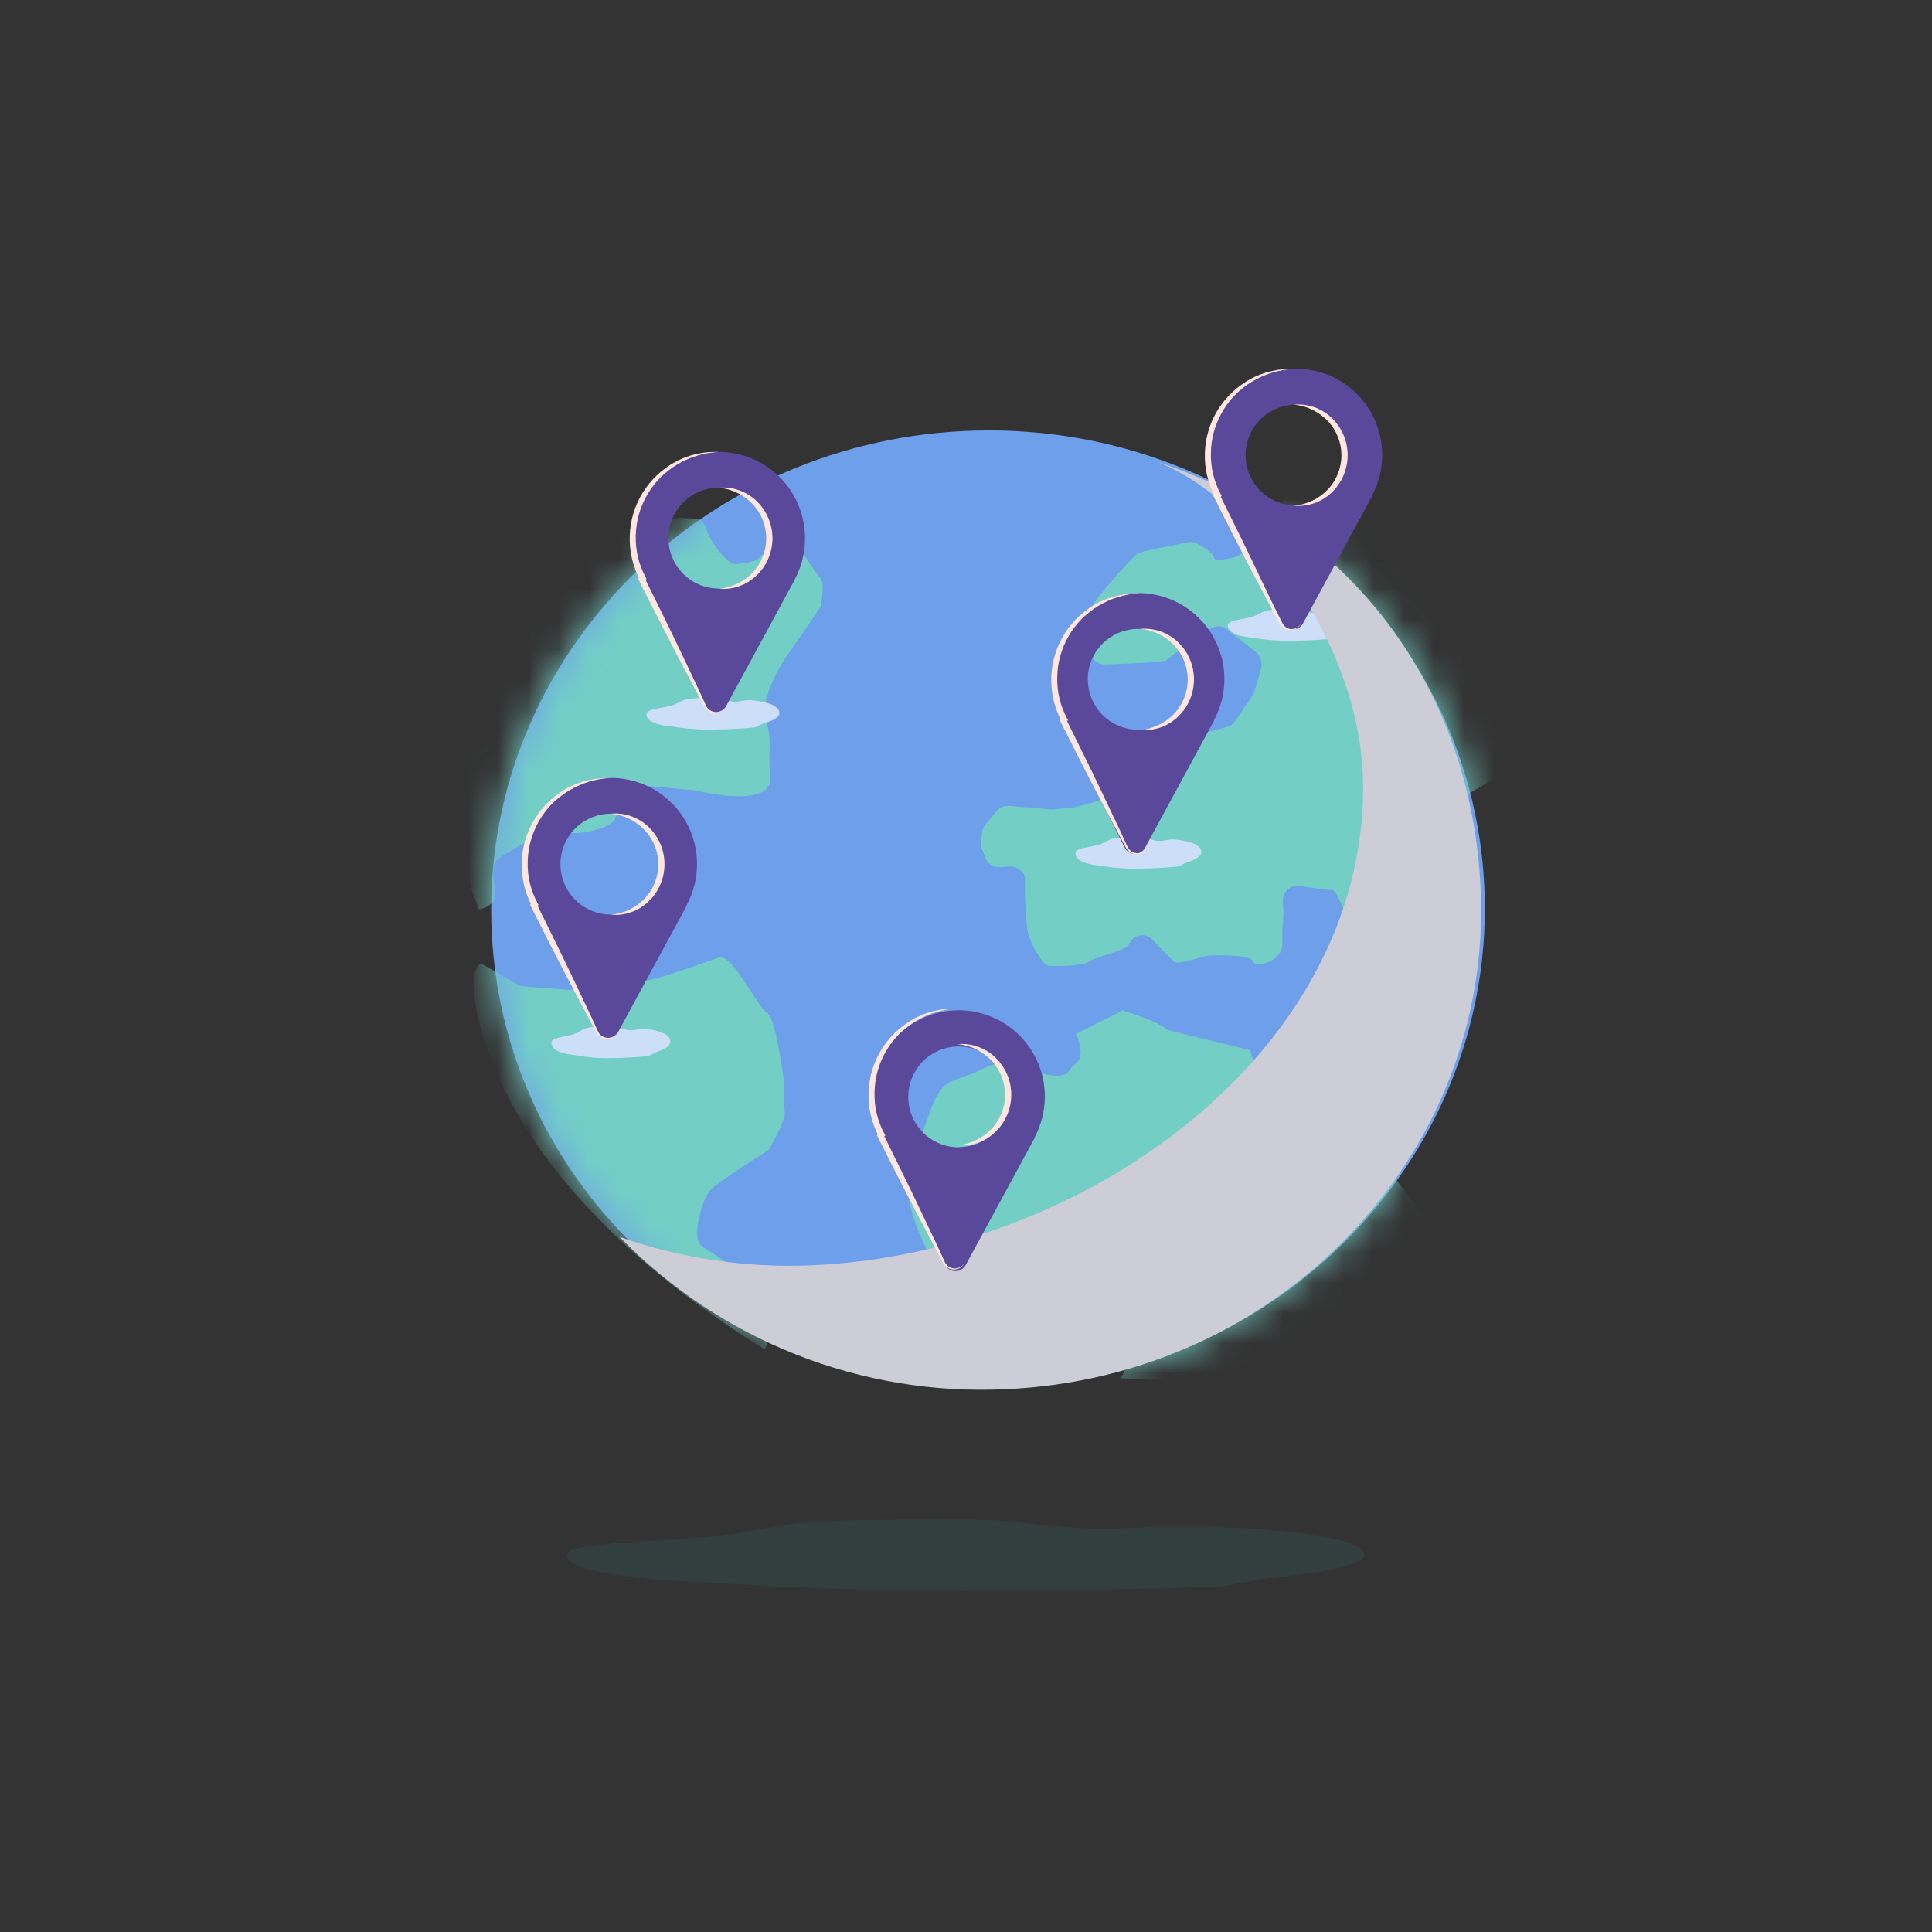 <svg width="64" height="64" viewBox="0 0 64 64" fill="none" xmlns="http://www.w3.org/2000/svg">
<rect x="0" y="0" width="64" height="64" fill="#333333" stroke="none"/>
<path opacity="0.15" d="M45.197 51.516C45.197 51.812 43.978 52.08 41.964 52.289C41.358 52.351 40.798 52.545 40.183 52.566C37.458 52.659 34.72 52.695 31.991 52.695C29.281 52.695 26.578 52.632 23.875 52.444C23.417 52.411 18.785 52.309 18.785 51.516C18.785 51.152 20.538 51.132 23.429 50.915C24.558 50.832 25.669 50.508 26.809 50.431C28.534 50.318 30.263 50.336 31.991 50.336C33.414 50.336 34.823 50.594 36.243 50.647C37.108 50.678 38.672 50.494 39.434 50.541C39.942 50.572 45.197 50.684 45.197 51.516Z" fill="#3A8089"/>
<path d="M35.364 24.327L35.047 23.514L34.483 23.308C34.483 23.308 33.903 23.629 33.948 23.86C33.993 24.09 34.141 25.073 34.141 25.073C34.196 25.277 34.217 25.488 34.204 25.699C34.185 26.063 34.788 26.236 34.925 26.164C35.063 26.091 35.409 26.011 35.507 25.842C35.605 25.673 35.865 25.231 35.755 25.136C35.636 25.039 35.536 24.92 35.459 24.787C35.417 24.636 35.386 24.482 35.364 24.327Z" fill="#73CEC6"/>
<path d="M33.571 24.635C33.571 24.635 32.923 24.465 32.8 24.569C32.677 24.673 32.418 24.618 32.433 24.948C32.448 25.278 32.546 25.439 32.651 25.534C32.756 25.629 33.328 25.736 33.328 25.736L33.759 25.354L33.571 24.635Z" fill="#73CEC6"/>
<path d="M30.521 19.488C30.521 19.488 29.361 19.395 29.226 19.508C29.09 19.621 28.502 20.572 28.502 20.572C28.502 20.572 28.323 21.257 28.515 21.64C28.707 22.022 29.713 22.622 29.778 22.477C29.842 22.333 30.189 22.281 30.628 21.906C31.067 21.531 31.166 21.419 31.439 21.229C31.711 21.038 32.405 20.902 32.462 20.616C32.52 20.329 32.614 20.075 32.319 19.767C32.024 19.459 30.521 19.488 30.521 19.488Z" fill="#73CEC6"/>
<path d="M33.092 45.97C42.179 45.762 49.383 38.496 49.183 29.741C48.983 20.985 41.454 14.056 32.367 14.263C23.279 14.471 16.075 21.737 16.275 30.493C16.476 39.248 24.005 46.178 33.092 45.97Z" fill="#6D9FEB"/>
<mask id="mask0" mask-type="alpha" maskUnits="userSpaceOnUse" x="16" y="14" width="34" height="32">
<path d="M33.092 45.97C42.179 45.762 49.383 38.496 49.183 29.741C48.983 20.985 41.454 14.056 32.367 14.263C23.279 14.471 16.075 21.737 16.275 30.493C16.476 39.248 24.005 46.178 33.092 45.97Z" fill="#6D9FEB"/>
</mask>
<g mask="url(#mask0)">
<path d="M34.833 26.815L33.415 26.697C33.342 26.691 33.268 26.703 33.2 26.732C33.132 26.76 33.072 26.805 33.024 26.861L32.653 27.303C32.587 27.38 32.544 27.475 32.531 27.576L32.494 27.844C32.48 27.941 32.493 28.04 32.53 28.13L32.643 28.421C32.68 28.518 32.747 28.6 32.834 28.656C32.922 28.712 33.025 28.739 33.128 28.732L33.429 28.705C33.52 28.697 33.612 28.717 33.692 28.762C33.813 28.831 33.968 28.951 33.953 29.101C33.943 29.66 33.968 30.218 34.028 30.773C34.081 31.198 34.536 31.963 34.712 31.99C34.888 32.017 35.903 32.01 36.072 31.861C36.242 31.712 37.314 31.488 37.411 31.27V31.263C37.441 31.191 37.489 31.128 37.55 31.08C37.611 31.031 37.683 30.999 37.76 30.986C37.837 30.972 37.916 30.979 37.989 31.004C38.063 31.03 38.129 31.073 38.181 31.131C38.486 31.456 38.858 31.843 38.941 31.881C39.084 31.946 39.913 31.662 40.017 31.655C40.121 31.648 41.416 31.595 41.497 31.841C41.578 32.087 42.513 31.868 42.484 31.228C42.456 30.588 42.553 30.406 42.5 29.981C42.493 29.928 42.491 29.875 42.494 29.823C42.495 29.754 42.511 29.687 42.54 29.625C42.569 29.563 42.611 29.508 42.662 29.463C42.714 29.418 42.775 29.385 42.84 29.365C42.905 29.345 42.974 29.339 43.042 29.347C43.414 29.405 43.985 29.489 44.124 29.484C44.3 29.477 44.642 30.483 44.749 30.813C44.771 30.881 44.807 30.944 44.854 30.998C45.08 31.254 45.748 32.033 45.782 32.127C45.816 32.22 46.616 32.209 47.052 32.206C47.137 32.204 47.22 32.18 47.293 32.135C47.365 32.09 47.424 32.026 47.463 31.951L48.051 30.863C48.108 30.76 48.129 30.641 48.112 30.525C48.056 30.097 47.914 29.038 47.881 28.897C47.847 28.756 47.831 27.64 47.824 27.078C47.822 26.985 47.844 26.893 47.889 26.812C47.934 26.731 47.999 26.663 48.079 26.615L50.698 25.121C50.716 25.112 50.733 25.103 50.752 25.095L51.301 24.869C51.366 24.839 51.424 24.797 51.472 24.745C51.52 24.693 51.557 24.631 51.581 24.564C51.605 24.497 51.615 24.426 51.612 24.355C51.608 24.284 51.59 24.215 51.559 24.151C50.856 22.652 48.618 18.275 45.501 16.18C45.428 16.131 45.343 16.105 45.256 16.102L43.069 16.048C42.975 16.047 42.882 16.074 42.803 16.126C42.724 16.178 42.662 16.252 42.626 16.339C42.418 16.805 42.031 17.659 41.957 17.713L41.053 18.385C41.005 18.421 40.95 18.447 40.892 18.46C40.691 18.51 40.214 18.61 40.214 18.471C40.214 18.347 39.882 18.132 39.68 18.019C39.585 17.961 39.471 17.941 39.362 17.962C38.933 18.045 37.797 18.267 37.687 18.331C37.55 18.407 36.219 19.89 36.156 20.137C36.119 20.293 36.106 20.982 36.102 21.483C36.099 21.551 36.109 21.619 36.133 21.683C36.156 21.747 36.193 21.805 36.239 21.854C36.286 21.903 36.342 21.943 36.404 21.97C36.467 21.997 36.534 22.011 36.602 22.012C37.315 21.987 38.542 21.937 38.615 21.884C38.854 21.713 39.08 21.524 39.292 21.32C39.405 21.198 39.856 20.952 40.156 20.798C40.234 20.757 40.323 20.74 40.411 20.75C40.499 20.759 40.583 20.794 40.651 20.85L41.592 21.594C41.674 21.662 41.735 21.753 41.767 21.856C41.798 21.959 41.798 22.068 41.768 22.171L41.56 22.888C41.544 22.941 41.521 22.992 41.49 23.039L40.915 23.882C40.852 23.979 40.756 24.049 40.644 24.079L40.062 24.235C40.032 24.242 40.001 24.247 39.971 24.248L37.639 24.378C37.526 24.387 37.42 24.434 37.338 24.512C37.255 24.59 37.203 24.694 37.188 24.806C37.119 25.237 37.015 25.89 36.98 26.121C36.929 26.452 35.738 26.71 35.56 26.749L35.514 26.755L34.914 26.813C34.887 26.816 34.86 26.817 34.833 26.815Z" fill="#73CEC6"/>
<path d="M26.362 18.098L26.105 17.86C26.105 17.86 25.251 18.324 25.153 18.471C25.055 18.618 24.566 18.674 24.356 18.683C24.146 18.692 23.703 18.176 23.511 17.792C23.319 17.409 23.379 17.193 22.923 17.176C22.467 17.159 22.641 17.117 22.224 17.206C21.808 17.296 21.886 17.47 21.526 17.236C21.166 17.002 21.055 16.897 20.617 16.491C20.295 16.166 20.01 15.808 19.765 15.423C19.765 15.423 14.459 19.925 14.91 27.53L15.867 30.127C15.867 30.127 16.457 30.029 16.402 29.569C16.346 29.108 16.294 28.719 16.426 28.535C16.558 28.351 17.517 27.847 17.517 27.847L18.207 27.604C18.207 27.604 19.293 27.628 19.534 27.547C19.776 27.466 20.297 27.372 20.39 27.083C20.483 26.794 20.761 25.998 20.901 25.993C21.041 25.987 23.046 26.186 23.046 26.186C23.046 26.186 25.596 26.825 25.514 25.76C25.431 24.695 25.599 24.509 25.359 23.841C25.12 23.173 26.005 21.819 26.005 21.819L27.19 20.094C27.19 20.094 27.33 19.304 27.184 19.167C27.037 19.031 26.314 17.821 26.362 18.098Z" fill="#73CEC6"/>
<path d="M15.94 31.919C15.94 31.919 15.698 31.995 15.687 32.525C15.676 33.054 15.932 38.859 25.332 44.703C25.332 44.703 25.558 44.231 25.514 44.067C25.47 43.904 25.567 42.875 25.13 42.497C24.693 42.119 24.375 42.067 23.868 41.692C23.361 41.317 23.116 41.328 23.097 40.902C23.078 40.476 23.29 39.704 23.523 39.434C23.755 39.165 25.46 38.096 25.46 38.096C25.46 38.096 26.047 37.112 25.998 36.818C25.95 36.523 25.998 35.925 25.945 35.63C25.892 35.335 25.684 33.691 25.398 33.538C25.111 33.386 24.26 31.571 23.817 31.722C23.375 31.873 21.99 32.362 21.573 32.447C21.157 32.531 19.872 32.785 19.417 32.803C18.962 32.821 17.239 32.664 17.239 32.664L15.94 31.919Z" fill="#73CEC6"/>
<path d="M38.683 34.121C38.354 33.814 37.183 33.472 37.183 33.472L35.641 34.251C35.641 34.251 35.988 34.948 35.649 35.211C35.311 35.474 35.499 35.788 34.438 35.55C33.377 35.312 33.501 34.948 32.54 35.417C31.58 35.885 31.218 35.615 30.785 36.884C30.351 38.153 30.145 38.266 30.091 39.408C30.036 40.551 31.736 43.36 31.818 43.609C31.899 43.859 34.318 43.926 34.318 43.926C34.318 43.926 36.278 43.878 36.415 43.801C36.551 43.724 38.27 43.793 38.004 44.125C37.738 44.457 37.127 45.658 37.127 45.658L38.811 45.729C38.811 45.729 45.322 44.845 48.033 41.238C48.033 41.238 46.445 39.383 46.295 39.139C46.145 38.895 44.833 37.776 44.376 37.76C43.918 37.745 42.176 36.322 41.956 36.118C41.736 35.913 41.408 34.788 41.408 34.788L38.683 34.121Z" fill="#73CEC6"/>
</g>
<g style="mix-blend-mode:multiply">
<path d="M25.818 23.62C25.818 23.752 25.617 23.874 25.282 23.969C25.181 23.997 25.088 24.082 24.986 24.096C24.534 24.141 24.077 24.161 23.622 24.166C23.168 24.174 22.715 24.142 22.267 24.067C22.191 24.054 21.418 24.017 21.415 23.664C21.415 23.503 21.706 23.491 22.186 23.39C22.373 23.351 22.558 23.205 22.75 23.164C23.036 23.122 23.325 23.105 23.614 23.113C23.851 23.113 24.087 23.226 24.324 23.244C24.468 23.257 24.728 23.173 24.855 23.192C24.937 23.21 25.813 23.251 25.818 23.62Z" fill="#CDDFF8"/>
</g>
<g style="mix-blend-mode:multiply">
<path d="M44.957 20.681C44.957 20.812 44.761 20.934 44.436 21.029C44.338 21.058 44.248 21.142 44.148 21.155C43.707 21.2 43.264 21.221 42.821 21.225C42.38 21.234 41.939 21.201 41.505 21.126C41.43 21.113 40.678 21.075 40.675 20.723C40.675 20.561 40.958 20.549 41.426 20.449C41.607 20.41 41.787 20.265 41.971 20.223C42.249 20.181 42.53 20.164 42.811 20.172C43.037 20.172 43.271 20.285 43.502 20.303C43.642 20.315 43.895 20.232 44.019 20.251C44.101 20.27 44.953 20.312 44.957 20.681Z" fill="#CDDFF8"/>
</g>
<g style="mix-blend-mode:multiply">
<path d="M39.797 28.23C39.797 28.362 39.607 28.483 39.29 28.578C39.195 28.607 39.107 28.691 39.01 28.704C38.58 28.75 38.148 28.77 37.716 28.775C37.287 28.783 36.857 28.749 36.434 28.675C36.362 28.662 35.629 28.623 35.626 28.271C35.626 28.11 35.901 28.097 36.357 27.997C36.534 27.959 36.708 27.813 36.889 27.777C37.159 27.734 37.433 27.718 37.706 27.727C37.932 27.727 38.158 27.84 38.383 27.858C38.52 27.87 38.767 27.787 38.887 27.806C38.964 27.819 39.794 27.86 39.797 28.23Z" fill="#CDDFF8"/>
</g>
<g style="mix-blend-mode:multiply">
<path d="M33.916 41.878C33.916 42.009 33.721 42.131 33.394 42.226C33.295 42.255 33.205 42.339 33.105 42.352C32.662 42.398 32.216 42.419 31.773 42.422C31.33 42.431 30.887 42.398 30.451 42.324C30.376 42.311 29.621 42.272 29.618 41.92C29.618 41.759 29.902 41.747 30.37 41.647C30.555 41.607 30.734 41.462 30.919 41.421C31.198 41.379 31.48 41.362 31.762 41.37C31.994 41.37 32.224 41.483 32.456 41.501C32.597 41.515 32.851 41.43 32.975 41.449C33.057 41.467 33.913 41.509 33.916 41.878Z" fill="#CDDFF8"/>
</g>
<g style="mix-blend-mode:multiply">
<path d="M22.207 34.508C22.207 34.639 22.028 34.761 21.729 34.856C21.639 34.884 21.556 34.968 21.463 34.981C21.058 35.025 20.65 35.048 20.242 35.051C19.835 35.059 19.429 35.025 19.03 34.95C18.962 34.937 18.27 34.898 18.267 34.546C18.267 34.385 18.526 34.374 18.956 34.273C19.124 34.234 19.295 34.089 19.459 34.047C19.714 34.005 19.973 33.988 20.232 33.998C20.444 33.998 20.655 34.111 20.867 34.129C20.997 34.142 21.23 34.059 21.344 34.078C21.419 34.096 22.204 34.139 22.207 34.508Z" fill="#CDDFF8"/>
</g>
<g style="mix-blend-mode:multiply">
<path d="M49.049 29.473C48.757 22.88 44.854 17.429 38.269 15.275C41.167 16.335 45.155 21.079 45.155 26.096C45.155 34.854 35.974 41.525 26.893 41.914C24.73 42.009 22.568 41.69 20.524 40.972C22.174 42.671 24.167 43.999 26.369 44.87C28.572 45.74 30.934 46.132 33.3 46.02C42.39 45.63 49.436 38.223 49.049 29.473Z" fill="#CDCDD7"/>
</g>
<path d="M45.788 15.075C45.788 14.641 45.69 14.213 45.501 13.822C45.311 13.432 45.035 13.09 44.693 12.822C44.351 12.554 43.953 12.368 43.528 12.278C43.103 12.187 42.664 12.195 42.242 12.3C41.821 12.405 41.429 12.604 41.097 12.883C40.764 13.162 40.5 13.514 40.324 13.911C40.147 14.307 40.064 14.739 40.08 15.173C40.095 15.607 40.21 16.031 40.414 16.414L40.387 16.442L42.485 20.643C42.516 20.705 42.564 20.757 42.623 20.794C42.682 20.831 42.75 20.851 42.82 20.852C42.889 20.853 42.958 20.835 43.018 20.801C43.078 20.766 43.128 20.715 43.162 20.654L45.449 16.44L45.442 16.431C45.669 16.015 45.787 15.549 45.788 15.075ZM42.933 16.746C42.602 16.746 42.279 16.648 42.005 16.465C41.73 16.281 41.516 16.02 41.389 15.715C41.263 15.409 41.23 15.074 41.294 14.749C41.358 14.425 41.518 14.128 41.751 13.894C41.985 13.66 42.283 13.501 42.607 13.437C42.931 13.372 43.267 13.405 43.572 13.532C43.877 13.658 44.138 13.873 44.322 14.147C44.505 14.422 44.603 14.745 44.603 15.075C44.603 15.518 44.428 15.944 44.114 16.257C43.801 16.57 43.376 16.746 42.933 16.746Z" fill="#5A489B"/>
<path d="M23.09 28.626C23.09 28.192 22.992 27.764 22.802 27.374C22.612 26.984 22.336 26.643 21.994 26.375C21.652 26.108 21.254 25.922 20.83 25.832C20.405 25.742 19.966 25.749 19.545 25.854C19.125 25.959 18.733 26.158 18.401 26.437C18.068 26.716 17.804 27.067 17.627 27.463C17.451 27.859 17.367 28.29 17.382 28.724C17.397 29.157 17.511 29.582 17.715 29.965L17.686 29.993L19.787 34.196C19.819 34.258 19.866 34.31 19.925 34.348C19.985 34.385 20.053 34.405 20.122 34.406C20.192 34.407 20.261 34.389 20.321 34.354C20.381 34.319 20.431 34.268 20.465 34.207L22.752 29.993L22.745 29.984C22.971 29.567 23.09 29.1 23.09 28.626ZM20.235 30.297C19.905 30.297 19.582 30.199 19.307 30.015C19.032 29.831 18.818 29.57 18.692 29.265C18.565 28.96 18.532 28.624 18.597 28.3C18.661 27.976 18.82 27.678 19.054 27.445C19.288 27.211 19.585 27.052 19.909 26.987C20.233 26.923 20.569 26.956 20.875 27.082C21.18 27.209 21.441 27.423 21.625 27.698C21.808 27.972 21.906 28.295 21.906 28.626C21.906 29.069 21.73 29.494 21.417 29.807C21.103 30.121 20.678 30.297 20.235 30.297Z" fill="#5A489B"/>
<path d="M34.611 36.335C34.613 35.901 34.515 35.471 34.326 35.08C34.137 34.689 33.861 34.346 33.52 34.077C33.178 33.809 32.78 33.622 32.355 33.53C31.93 33.439 31.49 33.446 31.068 33.551C30.646 33.656 30.254 33.855 29.921 34.134C29.588 34.414 29.323 34.765 29.147 35.162C28.97 35.559 28.887 35.992 28.902 36.426C28.918 36.86 29.033 37.285 29.238 37.668L29.21 37.697L31.31 41.899C31.341 41.961 31.389 42.014 31.448 42.05C31.507 42.087 31.575 42.107 31.645 42.108C31.715 42.109 31.783 42.092 31.843 42.057C31.904 42.022 31.953 41.971 31.987 41.911L34.274 37.697L34.267 37.688C34.492 37.272 34.61 36.807 34.611 36.335ZM31.757 38.006C31.426 38.006 31.103 37.908 30.828 37.724C30.554 37.541 30.34 37.28 30.213 36.974C30.087 36.669 30.054 36.333 30.118 36.009C30.183 35.685 30.342 35.387 30.575 35.154C30.809 34.92 31.107 34.761 31.431 34.696C31.755 34.632 32.091 34.665 32.396 34.791C32.701 34.918 32.962 35.132 33.146 35.407C33.33 35.682 33.428 36.005 33.428 36.335C33.426 36.777 33.249 37.201 32.936 37.513C32.623 37.825 32.199 38 31.757 38V38.006Z" fill="#5A489B"/>
<path d="M26.667 17.826C26.667 17.392 26.568 16.964 26.378 16.574C26.188 16.184 25.912 15.843 25.57 15.576C25.229 15.308 24.831 15.123 24.406 15.032C23.982 14.942 23.543 14.95 23.122 15.054C22.701 15.159 22.309 15.358 21.977 15.637C21.645 15.916 21.38 16.267 21.204 16.663C21.027 17.059 20.943 17.491 20.959 17.924C20.974 18.358 21.087 18.782 21.291 19.165L21.264 19.193L23.368 23.396C23.4 23.458 23.448 23.51 23.507 23.547C23.566 23.584 23.634 23.604 23.703 23.605C23.773 23.606 23.841 23.588 23.902 23.553C23.962 23.519 24.012 23.468 24.045 23.407L26.331 19.193V19.184C26.555 18.767 26.67 18.3 26.667 17.826ZM23.812 19.497C23.481 19.497 23.158 19.399 22.884 19.215C22.609 19.032 22.395 18.771 22.268 18.465C22.142 18.16 22.109 17.824 22.173 17.5C22.238 17.176 22.397 16.878 22.63 16.645C22.864 16.411 23.162 16.252 23.486 16.187C23.81 16.123 24.146 16.156 24.451 16.282C24.756 16.409 25.017 16.623 25.201 16.898C25.384 17.173 25.483 17.496 25.483 17.826C25.483 18.269 25.306 18.694 24.993 19.008C24.68 19.321 24.255 19.497 23.812 19.497Z" fill="#5A489B"/>
<path d="M23.811 14.972C23.325 14.994 22.851 15.137 22.433 15.388C22.329 15.449 22.23 15.517 22.136 15.592C22.041 15.665 21.952 15.745 21.868 15.83C21.7 15.999 21.555 16.189 21.436 16.395C21.197 16.807 21.068 17.273 21.06 17.75C21.047 18.224 21.157 18.694 21.382 19.112L21.417 19.18L21.364 19.233L21.336 19.261L21.355 19.148C21.765 19.974 22.175 20.801 22.57 21.632L23.162 22.881L23.307 23.196L23.379 23.353C23.399 23.404 23.43 23.45 23.468 23.488C23.509 23.525 23.558 23.554 23.611 23.57C23.664 23.587 23.72 23.591 23.775 23.583C23.83 23.576 23.883 23.555 23.929 23.525C23.976 23.494 24.014 23.453 24.043 23.405C24.017 23.458 23.979 23.505 23.932 23.541C23.886 23.577 23.831 23.602 23.773 23.614C23.714 23.626 23.652 23.625 23.594 23.61C23.535 23.595 23.481 23.567 23.434 23.527C23.387 23.487 23.348 23.438 23.322 23.381L23.239 23.23L23.074 22.925L22.431 21.701C22.001 20.884 21.587 20.06 21.171 19.237L21.138 19.171L21.19 19.119L21.218 19.091L21.2 19.211C20.959 18.761 20.843 18.254 20.862 17.744C20.877 17.236 21.027 16.741 21.297 16.311C21.431 16.098 21.591 15.903 21.774 15.731C21.866 15.646 21.963 15.566 22.065 15.494C22.166 15.42 22.271 15.353 22.381 15.294C22.435 15.263 22.491 15.237 22.549 15.214C22.607 15.19 22.662 15.16 22.721 15.142C22.837 15.099 22.957 15.064 23.078 15.037C23.319 14.983 23.565 14.962 23.811 14.972Z" fill="#FFE7E0"/>
<path d="M23.812 16.156C24.037 16.136 24.265 16.164 24.479 16.238C24.693 16.313 24.889 16.432 25.053 16.588C25.223 16.747 25.357 16.939 25.448 17.152C25.54 17.366 25.588 17.597 25.59 17.83C25.588 18.063 25.54 18.293 25.45 18.507C25.358 18.721 25.223 18.913 25.053 19.072C24.889 19.228 24.693 19.347 24.479 19.422C24.265 19.496 24.038 19.524 23.812 19.504C24.242 19.466 24.644 19.271 24.941 18.958C25.225 18.652 25.384 18.251 25.384 17.833C25.384 17.416 25.225 17.014 24.941 16.709C24.645 16.392 24.243 16.195 23.812 16.156Z" fill="#FFE7E0"/>
<path d="M40.56 22.503C40.56 22.069 40.462 21.641 40.272 21.25C40.082 20.86 39.806 20.518 39.464 20.251C39.123 19.984 38.724 19.798 38.3 19.707C37.875 19.617 37.436 19.624 37.015 19.729C36.594 19.834 36.202 20.034 35.87 20.313C35.537 20.591 35.273 20.943 35.096 21.339C34.92 21.736 34.836 22.167 34.852 22.601C34.867 23.034 34.981 23.459 35.185 23.842L35.157 23.87L37.253 28.073C37.285 28.135 37.333 28.188 37.392 28.225C37.451 28.262 37.519 28.282 37.589 28.283C37.658 28.284 37.727 28.266 37.787 28.231C37.848 28.196 37.897 28.145 37.931 28.084L40.218 23.87L40.211 23.862C40.439 23.445 40.559 22.978 40.56 22.503ZM37.705 24.174C37.374 24.174 37.051 24.076 36.777 23.892C36.502 23.709 36.288 23.448 36.161 23.142C36.035 22.837 36.002 22.501 36.066 22.177C36.131 21.853 36.29 21.555 36.523 21.322C36.757 21.088 37.055 20.929 37.379 20.864C37.703 20.8 38.039 20.833 38.344 20.959C38.65 21.086 38.91 21.3 39.094 21.575C39.278 21.849 39.376 22.173 39.376 22.503C39.376 22.946 39.2 23.371 38.886 23.684C38.573 23.998 38.148 24.174 37.705 24.174Z" fill="#5A489B"/>
<path d="M37.775 19.65C37.288 19.672 36.814 19.814 36.395 20.065C36.292 20.126 36.193 20.195 36.1 20.27C36.005 20.343 35.914 20.422 35.83 20.508C35.663 20.677 35.518 20.866 35.4 21.072C35.16 21.484 35.03 21.951 35.023 22.427C35.009 22.902 35.12 23.372 35.344 23.791L35.381 23.857L35.326 23.911L35.298 23.939L35.317 23.826C35.727 24.652 36.137 25.478 36.532 26.309L37.125 27.559L37.269 27.874L37.343 28.031C37.362 28.081 37.392 28.127 37.431 28.165C37.471 28.203 37.52 28.231 37.573 28.248C37.626 28.264 37.682 28.269 37.738 28.261C37.793 28.253 37.845 28.233 37.892 28.202C37.938 28.171 37.977 28.13 38.005 28.083C37.98 28.136 37.942 28.182 37.895 28.218C37.849 28.255 37.794 28.28 37.737 28.291C37.677 28.304 37.616 28.302 37.557 28.287C37.498 28.272 37.444 28.244 37.398 28.205C37.351 28.165 37.312 28.115 37.285 28.06L37.204 27.908L37.039 27.603L36.394 26.378C35.965 25.562 35.55 24.738 35.136 23.915L35.102 23.849L35.155 23.796L35.182 23.768L35.164 23.889C34.924 23.438 34.807 22.932 34.825 22.421C34.854 21.659 35.182 20.939 35.738 20.418C35.83 20.332 35.927 20.253 36.029 20.18C36.129 20.107 36.235 20.04 36.345 19.981C36.399 19.951 36.455 19.924 36.513 19.901C36.57 19.877 36.626 19.846 36.686 19.828C36.802 19.785 36.92 19.751 37.041 19.724C37.281 19.667 37.528 19.642 37.775 19.65Z" fill="#FFE7E0"/>
<path d="M37.775 20.832C38.001 20.812 38.228 20.841 38.442 20.915C38.656 20.99 38.852 21.109 39.017 21.265C39.185 21.424 39.32 21.616 39.412 21.829C39.504 22.043 39.552 22.273 39.552 22.506C39.552 22.739 39.504 22.97 39.412 23.184C39.32 23.397 39.185 23.589 39.017 23.748C38.852 23.904 38.656 24.023 38.442 24.098C38.228 24.172 38.001 24.201 37.775 24.181C38.205 24.143 38.607 23.948 38.904 23.634C39.188 23.329 39.346 22.927 39.346 22.51C39.346 22.093 39.188 21.691 38.904 21.386C38.608 21.069 38.206 20.872 37.775 20.832Z" fill="#FFE7E0"/>
<path d="M42.865 12.22C42.378 12.243 41.904 12.386 41.486 12.637C41.382 12.698 41.283 12.767 41.189 12.841C40.904 13.059 40.667 13.332 40.49 13.644C40.25 14.056 40.12 14.522 40.113 14.999C40.099 15.473 40.21 15.943 40.435 16.361L40.47 16.429L40.416 16.482L40.388 16.51L40.407 16.392C40.817 17.218 41.227 18.044 41.622 18.875L42.22 20.133L42.365 20.448L42.437 20.605C42.457 20.655 42.488 20.701 42.526 20.739C42.567 20.777 42.616 20.805 42.669 20.822C42.722 20.838 42.778 20.843 42.833 20.835C42.888 20.827 42.941 20.807 42.987 20.776C43.034 20.745 43.072 20.704 43.101 20.657C43.075 20.709 43.037 20.756 42.991 20.792C42.944 20.828 42.89 20.853 42.832 20.866C42.773 20.877 42.712 20.876 42.653 20.861C42.594 20.846 42.54 20.818 42.494 20.779C42.447 20.738 42.408 20.689 42.381 20.633L42.298 20.482L42.133 20.177L41.483 18.95C41.054 18.134 40.639 17.309 40.224 16.485L40.191 16.42L40.243 16.368L40.271 16.34L40.253 16.466C40.013 16.015 39.896 15.509 39.914 14.999C39.926 14.62 40.014 14.247 40.17 13.901C40.327 13.556 40.55 13.245 40.827 12.986C40.918 12.9 41.015 12.821 41.117 12.749C41.218 12.675 41.324 12.608 41.434 12.549C41.488 12.518 41.544 12.491 41.602 12.468C41.659 12.445 41.715 12.415 41.773 12.397C41.89 12.354 42.009 12.319 42.13 12.292C42.371 12.236 42.618 12.212 42.865 12.22Z" fill="#FFE7E0"/>
<path d="M42.865 13.405C43.091 13.385 43.318 13.413 43.532 13.487C43.746 13.562 43.942 13.681 44.107 13.837C44.276 13.996 44.411 14.188 44.502 14.402C44.594 14.616 44.642 14.846 44.643 15.079C44.642 15.312 44.594 15.542 44.503 15.756C44.411 15.97 44.276 16.162 44.107 16.321C43.943 16.477 43.747 16.596 43.532 16.671C43.318 16.745 43.091 16.773 42.865 16.753C43.295 16.714 43.697 16.52 43.994 16.207C44.278 15.901 44.437 15.5 44.437 15.082C44.437 14.665 44.278 14.263 43.994 13.958C43.698 13.641 43.297 13.444 42.865 13.405Z" fill="#FFE7E0"/>
<path d="M31.722 33.405C31.235 33.428 30.761 33.571 30.342 33.822C30.239 33.883 30.14 33.951 30.047 34.026C29.952 34.099 29.862 34.178 29.778 34.263C29.61 34.432 29.465 34.622 29.347 34.828C29.108 35.24 28.978 35.706 28.97 36.182C28.956 36.657 29.067 37.126 29.291 37.545L29.327 37.613L29.273 37.666L29.246 37.694L29.265 37.581C29.675 38.407 30.085 39.234 30.479 40.065L31.073 41.314L31.217 41.629L31.289 41.786C31.31 41.836 31.34 41.882 31.378 41.92C31.418 41.958 31.467 41.986 31.52 42.003C31.573 42.02 31.629 42.024 31.684 42.016C31.739 42.008 31.792 41.988 31.838 41.957C31.885 41.926 31.924 41.886 31.952 41.838C31.926 41.891 31.888 41.937 31.842 41.973C31.795 42.01 31.741 42.035 31.683 42.047C31.624 42.059 31.563 42.057 31.504 42.042C31.445 42.027 31.391 41.999 31.345 41.96C31.297 41.92 31.259 41.87 31.232 41.814L31.149 41.662L30.985 41.358L30.341 40.133C29.911 39.317 29.496 38.493 29.081 37.669L29.049 37.604L29.101 37.552L29.129 37.523L29.111 37.644C28.87 37.194 28.753 36.687 28.772 36.177C28.789 35.672 28.94 35.181 29.209 34.754C29.408 34.434 29.668 34.156 29.975 33.937C30.076 33.863 30.182 33.797 30.291 33.737C30.346 33.707 30.403 33.679 30.461 33.656C30.518 33.632 30.574 33.603 30.632 33.585C30.981 33.457 31.351 33.398 31.722 33.41V33.405Z" fill="#FFE7E0"/>
<path d="M31.722 34.589C31.948 34.569 32.175 34.597 32.389 34.672C32.603 34.746 32.799 34.866 32.964 35.022C33.132 35.181 33.267 35.373 33.359 35.586C33.451 35.8 33.499 36.03 33.499 36.263C33.499 36.496 33.451 36.727 33.359 36.941C33.267 37.154 33.133 37.346 32.964 37.505C32.799 37.661 32.603 37.781 32.389 37.855C32.175 37.93 31.948 37.958 31.722 37.938C32.152 37.899 32.554 37.705 32.851 37.391C33.136 37.086 33.294 36.684 33.294 36.267C33.294 35.849 33.136 35.447 32.851 35.142C32.555 34.825 32.153 34.628 31.722 34.589Z" fill="#FFE7E0"/>
<path d="M20.235 25.771C19.747 25.793 19.272 25.937 18.852 26.188C18.749 26.249 18.65 26.317 18.557 26.392C18.462 26.464 18.372 26.543 18.288 26.627C17.785 27.141 17.496 27.827 17.48 28.546C17.466 29.021 17.577 29.491 17.802 29.91L17.838 29.977L17.784 30.03L17.756 30.058L17.776 29.94C18.185 30.766 18.594 31.593 18.989 32.423L19.583 33.674L19.727 33.988L19.8 34.146C19.819 34.197 19.849 34.242 19.888 34.281C19.929 34.318 19.977 34.346 20.03 34.363C20.084 34.379 20.14 34.383 20.195 34.376C20.25 34.368 20.302 34.348 20.348 34.317C20.395 34.286 20.434 34.246 20.462 34.198C20.436 34.251 20.399 34.297 20.352 34.334C20.305 34.37 20.251 34.395 20.194 34.407C20.134 34.419 20.073 34.418 20.014 34.403C19.956 34.388 19.901 34.359 19.855 34.32C19.808 34.28 19.769 34.23 19.742 34.174L19.66 34.022L19.495 33.718L18.852 32.503C18.422 31.686 18.007 30.862 17.593 30.038L17.56 29.973L17.612 29.92L17.64 29.893L17.622 30.013C17.381 29.563 17.264 29.056 17.283 28.546C17.3 28.038 17.452 27.545 17.724 27.116C17.922 26.795 18.183 26.517 18.49 26.298C18.591 26.225 18.697 26.158 18.806 26.098C18.861 26.068 18.918 26.041 18.976 26.017C19.033 25.993 19.088 25.964 19.147 25.946C19.496 25.819 19.866 25.759 20.236 25.771H20.235Z" fill="#FFE7E0"/>
<path d="M20.235 26.955C20.461 26.934 20.689 26.962 20.903 27.037C21.117 27.112 21.313 27.231 21.477 27.387C21.646 27.546 21.78 27.738 21.872 27.951C21.965 28.165 22.012 28.396 22.012 28.629C22.012 28.862 21.965 29.092 21.872 29.306C21.781 29.519 21.646 29.712 21.477 29.87C21.312 30.026 21.117 30.146 20.903 30.22C20.689 30.295 20.461 30.323 20.235 30.303C20.666 30.265 21.067 30.07 21.364 29.756C21.649 29.451 21.808 29.05 21.808 28.632C21.808 28.215 21.649 27.813 21.364 27.508C21.069 27.191 20.667 26.994 20.235 26.955Z" fill="#FFE7E0"/>
</svg>

